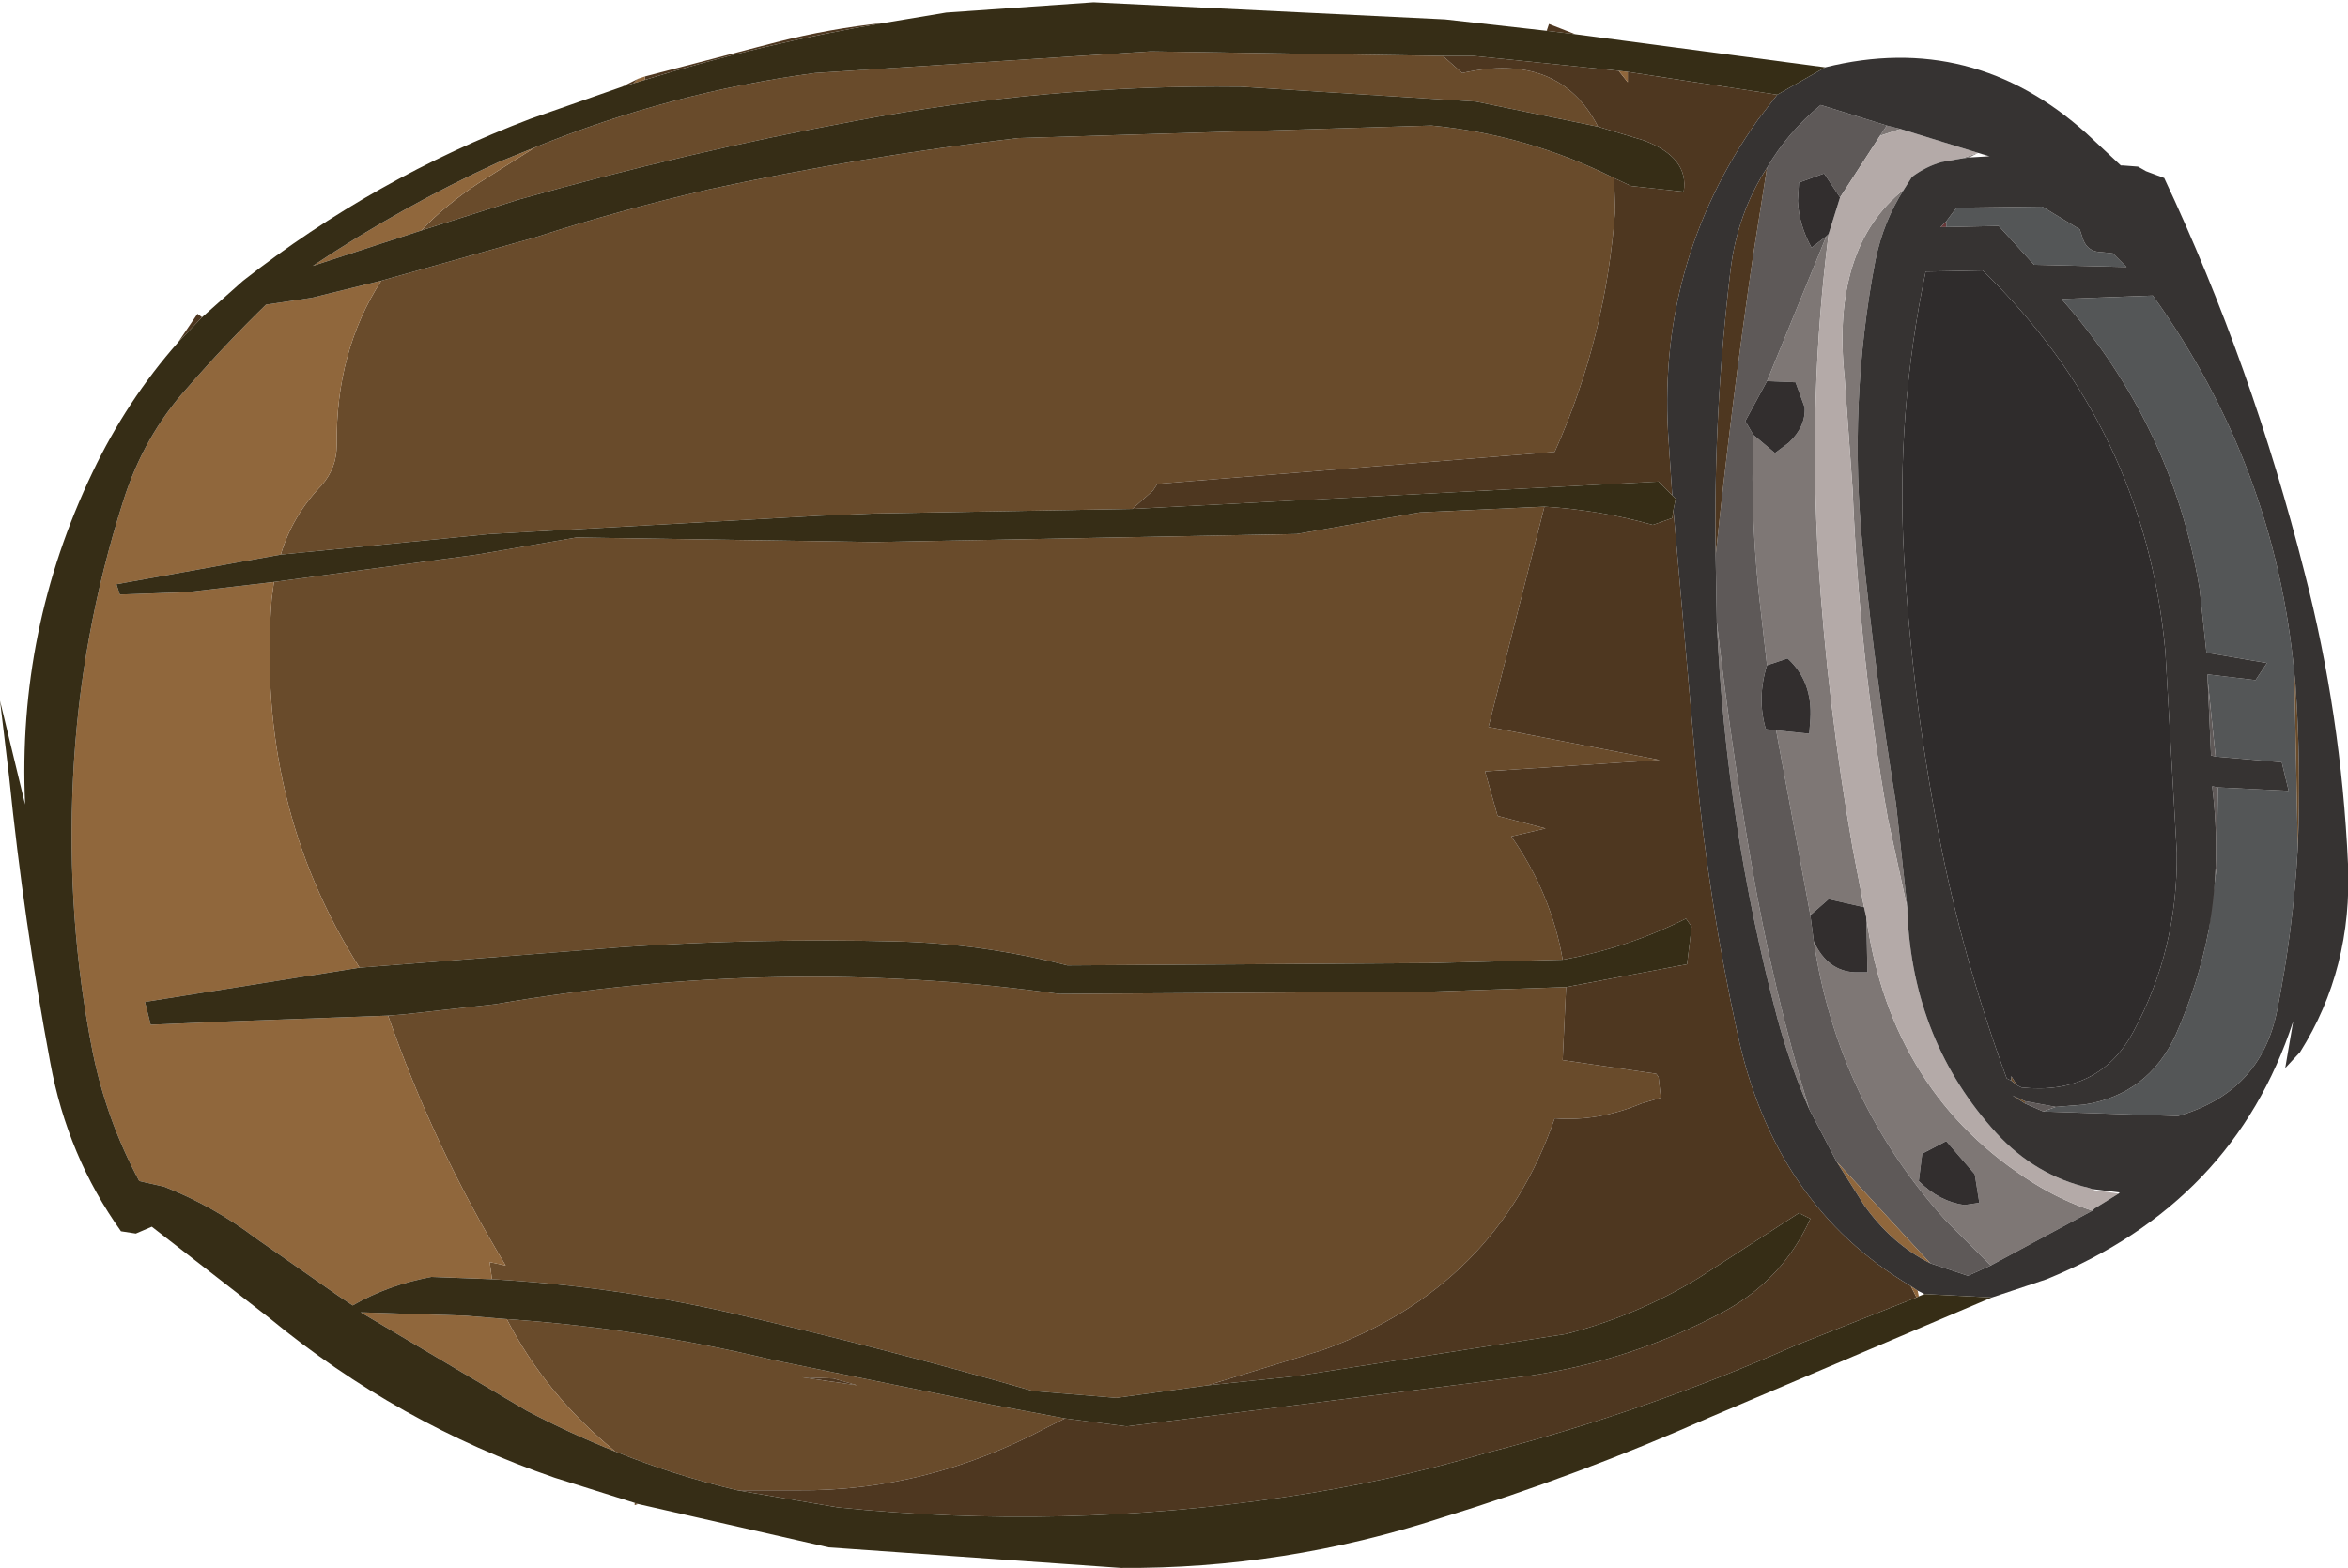 <?xml version="1.0" encoding="UTF-8" standalone="no"?>
<svg xmlns:ffdec="https://www.free-decompiler.com/flash" xmlns:xlink="http://www.w3.org/1999/xlink" ffdec:objectType="frame" height="68.7px" width="102.85px" xmlns="http://www.w3.org/2000/svg">
  <g transform="matrix(1.0, 0.0, 0.0, 1.0, 0.0, 0.0)">
    <use ffdec:characterId="462" height="68.7" transform="matrix(1.0, 0.0, 0.0, 1.0, 0.0, 0.0)" width="102.85" xlink:href="#sprite0"/>
  </g>
  <defs>
    <g id="sprite0" transform="matrix(1.0, 0.0, 0.0, 1.0, 0.0, 0.0)">
      <use ffdec:characterId="461" height="68.7" transform="matrix(1.0, 0.0, 0.0, 1.0, 0.0, 0.0)" width="102.85" xlink:href="#shape0"/>
    </g>
    <g id="shape0" transform="matrix(1.0, 0.0, 0.0, 1.0, 0.0, 0.0)">
      <path d="M85.25 9.7 L85.25 9.95 85.0 9.95 85.25 9.7" fill="#663738" fill-rule="evenodd" stroke="none"/>
      <path d="M85.25 9.7 L85.7 9.1 89.45 9.05 91.1 10.05 91.25 10.5 Q91.45 11.05 92.1 11.05 L92.55 11.1 93.15 11.7 89.1 11.6 87.55 9.9 85.25 9.95 85.25 9.7 M96.7 29.75 L96.7 29.55 98.8 29.8 99.3 29.05 96.65 28.6 96.35 25.8 Q95.15 18.6 90.3 13.1 L94.3 12.95 Q99.65 20.4 100.5 29.5 L100.65 37.15 Q100.45 40.75 99.75 44.25 99.05 47.85 95.4 48.9 L89.5 48.7 90.05 48.5 91.3 48.4 Q94.1 47.95 95.3 45.35 96.3 43.1 96.75 40.75 L97.1 37.95 97.15 34.5 100.25 34.65 99.95 33.4 97.05 33.15 96.7 29.75" fill="#545657" fill-rule="evenodd" stroke="none"/>
      <path d="M27.95 65.9 L27.8 65.95 27.8 65.85 27.95 65.9 M88.1 47.35 L88.1 47.15 88.35 47.55 88.1 47.35 M100.65 37.15 L100.5 29.5 100.55 30.0 Q100.8 33.6 100.65 37.15 M88.7 48.35 L88.15 48.0 88.7 48.25 88.7 48.35 M63.2 2.45 L64.05 3.2 Q68.3 2.25 70.0 5.55 L64.65 4.45 54.35 3.8 Q45.85 3.7 37.45 5.3 30.15 6.65 22.7 8.75 L18.45 10.1 Q19.55 8.95 21.0 8.0 L23.45 6.45 Q29.35 4.05 35.7 3.2 L50.4 2.25 63.2 2.45 M70.7 7.8 L70.75 9.2 Q70.35 14.8 68.1 19.8 L50.7 21.2 50.5 21.5 49.6 22.3 38.25 22.5 35.85 22.6 21.45 23.4 12.3 24.3 Q12.8 22.6 14.1 21.25 14.75 20.5 14.75 19.5 14.7 15.4 16.7 12.3 L23.45 10.4 Q27.15 9.2 31.05 8.3 37.75 6.85 44.6 6.05 L62.7 5.5 Q66.9 5.9 70.7 7.8 M12.0 25.5 L20.9 24.3 25.25 23.55 38.3 23.75 56.8 23.4 62.2 22.45 67.65 22.2 65.2 31.85 72.7 33.3 65.05 33.8 65.6 35.75 67.7 36.3 66.2 36.65 Q67.95 39.15 68.45 42.05 L62.6 42.2 46.75 42.3 Q43.05 41.35 39.3 41.25 33.15 41.1 27.25 41.5 L15.75 42.4 Q11.2 35.25 11.9 26.25 L12.0 25.5 M68.6 43.25 L68.45 46.45 72.55 47.05 72.65 47.2 72.75 48.1 71.9 48.35 Q70.0 49.15 68.1 49.0 65.55 56.4 57.95 59.15 L52.9 60.7 48.9 61.25 45.25 60.95 Q38.65 59.05 31.9 57.5 26.8 56.35 21.55 56.05 L21.45 55.3 22.15 55.45 Q19.0 50.25 17.0 44.5 L17.65 44.45 21.7 44.0 Q34.15 41.85 46.4 43.55 L62.65 43.45 68.6 43.25 M46.65 62.15 L45.85 62.55 Q40.6 65.35 34.95 65.3 L32.3 65.3 Q29.55 64.65 26.95 63.6 23.9 61.1 22.2 57.8 28.1 58.2 33.9 59.6 L43.45 61.55 46.65 62.15 M37.55 60.7 L36.5 60.4 35.15 60.35 37.55 60.7" fill="#694b2b" fill-rule="evenodd" stroke="none"/>
      <path d="M82.65 5.5 L83.25 5.65 82.35 5.95 82.65 5.5 M86.25 6.9 L85.9 6.95 86.65 6.7 86.25 6.9 M83.4 8.3 Q82.5 9.7 82.15 11.4 80.95 17.65 81.6 24.1 82.15 29.65 83.05 35.2 L83.55 39.8 82.7 35.9 Q81.45 28.85 81.15 21.45 L80.8 16.55 Q80.2 10.85 83.4 8.3 M91.5 52.05 L91.65 52.1 91.75 52.15 91.5 52.05 M91.65 53.05 L87.2 55.45 85.25 53.5 Q80.5 48.25 79.45 41.25 80.05 42.55 81.25 42.6 L81.8 42.6 81.75 40.2 Q82.85 47.95 89.1 51.85 90.3 52.6 91.65 53.05 M79.25 48.6 Q78.4 46.65 77.85 44.6 75.6 36.1 75.2 27.25 75.8 32.5 76.7 37.75 77.65 43.35 79.25 48.6 M80.1 10.25 Q79.2 17.35 79.65 24.55 80.05 30.85 81.15 37.15 L81.65 39.75 80.1 39.4 79.3 40.1 77.8 32.0 79.25 32.15 79.3 31.5 Q79.4 29.85 78.3 28.85 L77.4 29.15 77.15 26.95 Q76.65 22.9 76.8 19.05 L77.75 19.85 78.35 19.4 Q79.1 18.7 79.05 17.85 L78.65 16.75 77.4 16.7 80.0 10.35 80.1 10.25 M86.7 52.7 L86.5 51.45 85.25 50.0 84.2 50.55 84.05 51.75 Q84.95 52.65 86.05 52.8 L86.7 52.7" fill="#7e7775" fill-rule="evenodd" stroke="none"/>
      <path d="M82.65 5.5 L82.35 5.95 80.6 8.65 79.9 7.6 78.8 8.0 78.75 8.8 Q78.8 9.85 79.35 10.85 L80.0 10.35 77.4 16.7 76.45 18.45 76.8 19.05 Q76.65 22.9 77.15 26.95 L77.4 29.15 Q76.95 30.6 77.35 31.95 L77.8 32.0 79.3 40.1 79.45 41.25 Q80.5 48.25 85.25 53.5 L87.2 55.45 86.2 55.9 84.55 55.35 80.45 50.9 79.25 48.6 Q77.65 43.35 76.7 37.75 75.8 32.5 75.2 27.25 L75.2 27.15 75.15 24.35 Q75.85 17.65 76.8 11.15 L77.4 7.35 Q78.3 5.8 79.75 4.6 L82.65 5.5" fill="#5e5958" fill-rule="evenodd" stroke="none"/>
      <path d="M82.35 5.95 L83.25 5.65 86.65 6.7 87.15 6.85 87.1 6.85 86.65 6.7 85.9 6.95 85.05 7.1 Q84.35 7.3 83.75 7.75 L83.4 8.3 Q80.2 10.85 80.8 16.55 L81.15 21.45 Q81.45 28.85 82.7 35.9 L83.55 39.8 83.55 40.0 Q83.8 45.65 87.45 49.65 89.15 51.5 91.5 52.05 L91.75 52.15 92.8 52.3 91.75 52.95 91.65 53.05 Q90.3 52.6 89.1 51.85 82.85 47.95 81.75 40.2 L81.65 39.75 81.15 37.15 Q80.05 30.85 79.65 24.55 79.2 17.35 80.1 10.25 L80.6 8.65 82.35 5.95" fill="#b4aaa8" fill-rule="evenodd" stroke="none"/>
      <path d="M96.7 29.75 L97.05 33.15 96.85 33.1 96.7 29.75 M97.15 34.5 L97.1 37.95 96.75 40.75 Q97.3 37.7 96.9 34.45 L97.15 34.5 M90.05 48.5 L89.5 48.7 88.7 48.35 88.7 48.25 90.05 48.5" fill="#605a59" fill-rule="evenodd" stroke="none"/>
      <path d="M88.1 47.35 L87.9 47.25 Q85.95 41.95 84.9 36.45 83.75 30.45 83.4 24.35 83.05 18.15 84.35 11.9 L86.85 11.85 Q93.95 18.75 94.85 28.55 L95.35 37.35 Q95.4 41.6 93.45 45.2 91.95 48.0 88.55 47.65 L88.35 47.55 88.1 47.15 88.1 47.35" fill="#2f2c2c" fill-rule="evenodd" stroke="none"/>
      <path d="M81.65 39.75 L81.75 40.2 81.8 42.6 81.25 42.6 Q80.05 42.55 79.45 41.25 L79.3 40.1 80.1 39.4 81.65 39.75 M86.7 52.7 L86.05 52.8 Q84.95 52.65 84.05 51.75 L84.2 50.55 85.25 50.0 86.5 51.45 86.7 52.7 M77.8 32.0 L77.35 31.95 Q76.95 30.6 77.4 29.15 L78.3 28.85 Q79.4 29.85 79.3 31.5 L79.25 32.15 77.8 32.0 M76.8 19.05 L76.45 18.45 77.4 16.7 78.65 16.75 79.05 17.85 Q79.1 18.7 78.35 19.4 L77.75 19.85 76.8 19.05 M80.0 10.35 L79.35 10.85 Q78.8 9.85 78.75 8.8 L78.8 8.0 79.9 7.6 80.6 8.65 80.1 10.25 80.0 10.35" fill="#322e2e" fill-rule="evenodd" stroke="none"/>
      <path d="M7.8 15.0 L8.65 13.75 8.85 13.9 7.8 15.0 M27.25 3.8 L27.95 3.45 27.75 3.65 27.25 3.8 M28.25 3.35 L34.0 1.85 Q36.35 1.25 38.75 1.0 33.4 1.9 28.25 3.5 L28.25 3.35 M67.75 1.35 L67.85 1.05 69.0 1.5 67.75 1.35 M77.85 4.15 L77.0 5.25 Q72.5 11.6 73.1 19.45 L73.25 21.7 72.65 21.1 49.6 22.3 50.5 21.5 50.7 21.2 68.1 19.8 Q70.35 14.8 70.75 9.2 L70.7 7.8 71.45 8.15 73.75 8.4 Q74.0 6.9 72.0 6.15 L70.0 5.55 Q68.3 2.25 64.05 3.2 L63.2 2.45 64.55 2.45 70.9 3.1 71.3 3.6 71.3 3.15 77.85 4.15 M73.3 22.35 L74.3 33.7 Q74.85 39.5 76.1 45.25 77.7 52.8 83.7 56.35 L83.95 56.85 78.65 58.95 Q72.1 61.85 65.15 63.65 60.75 64.95 56.25 65.6 46.55 67.05 36.7 66.05 L32.3 65.3 34.95 65.3 Q40.6 65.35 45.85 62.55 L46.65 62.15 49.35 62.5 66.85 60.3 Q71.45 59.65 75.55 57.45 78.1 56.05 79.3 53.4 L78.8 53.15 74.4 56.0 Q71.7 57.65 68.6 58.45 L56.75 60.3 52.9 60.7 57.95 59.15 Q65.55 56.4 68.1 49.0 70.0 49.15 71.9 48.35 L72.75 48.1 72.65 47.2 72.55 47.05 68.45 46.45 68.6 43.25 73.9 42.25 74.1 40.6 73.85 40.25 Q71.25 41.55 68.45 42.05 67.95 39.15 66.2 36.65 L67.7 36.3 65.6 35.75 65.05 33.8 72.7 33.3 65.2 31.85 67.65 22.2 Q70.1 22.35 72.4 23.0 L73.25 22.7 73.3 22.35 M75.15 24.35 Q75.05 18.1 75.8 11.85 76.1 9.35 77.4 7.35 L76.8 11.15 Q75.85 17.65 75.15 24.35 M37.55 60.7 L35.15 60.35 36.5 60.4 37.55 60.7" fill="#4e3720" fill-rule="evenodd" stroke="none"/>
      <path d="M27.95 3.45 L28.25 3.35 28.25 3.5 27.75 3.65 27.95 3.45 M83.7 56.35 L84.0 56.55 84.05 56.8 83.95 56.85 83.7 56.35 M84.55 55.35 Q82.85 54.5 81.65 52.8 L80.45 50.9 84.55 55.35 M71.3 3.15 L71.3 3.6 70.9 3.1 71.3 3.15 M16.7 12.3 Q14.7 15.4 14.75 19.5 14.75 20.5 14.1 21.25 12.8 22.6 12.3 24.3 L5.1 25.6 5.25 26.05 8.15 25.95 12.0 25.5 11.9 26.25 Q11.2 35.25 15.75 42.4 L6.35 43.9 6.6 44.9 10.15 44.75 17.0 44.5 Q19.0 50.25 22.15 55.45 L21.45 55.3 21.55 56.05 18.9 55.95 Q17.0 56.3 15.45 57.2 L14.85 56.8 11.2 54.25 Q9.35 52.85 7.2 52.0 L6.1 51.75 Q4.65 49.05 4.05 46.05 2.9 40.2 3.2 34.1 3.5 27.9 5.4 21.95 6.3 19.1 8.2 17.0 9.85 15.1 11.65 13.35 L13.65 13.05 16.7 12.3 M23.45 6.45 L21.0 8.0 Q19.55 8.95 18.45 10.1 L13.7 11.65 Q17.6 9.05 21.85 7.1 L23.45 6.45 M26.95 63.6 Q24.95 62.8 23.05 61.8 L15.8 57.5 20.4 57.65 22.2 57.8 Q23.9 61.1 26.95 63.6" fill="#90673c" fill-rule="evenodd" stroke="none"/>
      <path d="M85.25 9.95 L87.55 9.9 89.1 11.6 93.15 11.7 92.55 11.1 92.1 11.05 Q91.45 11.05 91.25 10.5 L91.1 10.05 89.45 9.05 85.7 9.1 85.25 9.7 85.0 9.95 85.25 9.95 M79.95 2.95 Q86.4 1.35 91.4 5.85 L92.9 7.25 93.0 7.25 93.65 7.3 94.0 7.5 94.8 7.8 Q98.65 16.0 100.95 25.1 102.55 31.3 102.85 37.85 103.05 42.45 100.75 46.1 L100.1 46.8 100.45 44.75 Q97.85 52.7 89.65 56.05 L87.25 56.85 84.3 56.7 84.0 56.55 83.7 56.35 Q77.7 52.8 76.1 45.25 74.85 39.5 74.3 33.7 L73.3 22.35 73.4 21.85 73.25 21.7 73.1 19.45 Q72.5 11.6 77.0 5.25 L77.85 4.15 79.95 2.95 M83.25 5.65 L82.65 5.5 79.75 4.6 Q78.3 5.8 77.4 7.35 76.1 9.35 75.8 11.85 75.05 18.1 75.15 24.35 L75.2 27.15 75.2 27.25 Q75.6 36.1 77.85 44.6 78.4 46.65 79.25 48.6 L80.45 50.9 81.65 52.8 Q82.85 54.5 84.55 55.35 L86.2 55.9 87.2 55.45 91.65 53.05 91.75 52.95 92.8 52.3 92.85 52.25 91.65 52.1 91.5 52.05 Q89.15 51.5 87.45 49.65 83.8 45.65 83.55 40.0 L83.55 39.8 83.05 35.2 Q82.15 29.65 81.6 24.1 80.95 17.65 82.15 11.4 82.5 9.7 83.4 8.3 L83.75 7.75 Q84.35 7.3 85.05 7.1 L85.9 6.95 86.25 6.9 87.1 6.85 87.15 6.85 86.65 6.7 83.25 5.65 M88.35 47.55 L88.55 47.65 Q91.95 48.0 93.45 45.2 95.4 41.6 95.35 37.35 L94.85 28.55 Q93.95 18.75 86.85 11.85 L84.35 11.9 Q83.05 18.15 83.4 24.35 83.75 30.45 84.9 36.45 85.95 41.95 87.9 47.25 L88.1 47.35 88.35 47.55 M100.5 29.5 Q99.65 20.4 94.3 12.95 L90.3 13.1 Q95.15 18.6 96.35 25.8 L96.65 28.6 99.3 29.05 98.8 29.8 96.7 29.55 96.7 29.75 96.85 33.1 97.05 33.15 99.95 33.4 100.25 34.65 97.15 34.5 96.9 34.45 Q97.3 37.7 96.75 40.75 96.3 43.1 95.3 45.35 94.1 47.95 91.3 48.4 L90.05 48.5 88.7 48.25 88.15 48.0 88.7 48.35 89.5 48.7 95.4 48.9 Q99.05 47.85 99.75 44.25 100.45 40.75 100.65 37.15 100.8 33.6 100.55 30.0 L100.5 29.5" fill="#363332" fill-rule="evenodd" stroke="none"/>
      <path d="M87.25 56.85 L74.9 62.1 Q69.15 64.65 63.15 66.5 56.25 68.75 49.1 68.7 L36.3 67.8 27.95 65.9 27.8 65.85 24.3 64.75 Q17.45 62.4 11.8 57.75 L6.65 53.75 5.95 54.05 5.3 53.95 Q2.95 50.65 2.2 46.55 1.05 40.4 0.4 34.05 L0.0 30.7 1.1 35.25 Q0.75 27.6 4.05 20.7 5.55 17.55 7.8 15.0 L8.85 13.9 10.65 12.3 Q16.4 7.8 23.25 5.2 L27.25 3.8 27.75 3.65 28.25 3.5 Q33.4 1.9 38.75 1.0 L41.45 0.55 47.9 0.1 63.3 0.85 67.75 1.35 69.0 1.5 79.95 2.95 77.85 4.15 71.3 3.15 70.9 3.1 64.55 2.45 63.2 2.45 50.4 2.25 35.7 3.2 Q29.35 4.05 23.45 6.45 L21.85 7.1 Q17.6 9.05 13.7 11.65 L18.45 10.1 22.7 8.75 Q30.15 6.65 37.45 5.3 45.85 3.7 54.35 3.8 L64.65 4.45 70.0 5.55 72.0 6.15 Q74.0 6.9 73.75 8.4 L71.45 8.15 70.7 7.8 Q66.9 5.9 62.7 5.5 L44.6 6.05 Q37.75 6.85 31.05 8.3 27.15 9.2 23.45 10.4 L16.7 12.3 13.65 13.05 11.65 13.35 Q9.85 15.1 8.2 17.0 6.3 19.1 5.4 21.95 3.5 27.9 3.2 34.1 2.9 40.2 4.05 46.05 4.65 49.05 6.1 51.75 L7.2 52.0 Q9.35 52.85 11.2 54.25 L14.85 56.8 15.45 57.2 Q17.0 56.3 18.9 55.95 L21.55 56.05 Q26.8 56.35 31.9 57.5 38.65 59.05 45.25 60.95 L48.9 61.25 52.9 60.7 56.75 60.3 68.6 58.45 Q71.7 57.65 74.4 56.0 L78.8 53.15 79.3 53.4 Q78.1 56.05 75.55 57.45 71.45 59.65 66.85 60.3 L49.35 62.5 46.65 62.15 43.45 61.55 33.9 59.6 Q28.1 58.2 22.2 57.8 L20.4 57.65 15.8 57.5 23.05 61.8 Q24.95 62.8 26.95 63.6 29.55 64.65 32.3 65.3 L36.7 66.05 Q46.55 67.05 56.25 65.6 60.75 64.95 65.15 63.65 72.1 61.85 78.65 58.95 L83.95 56.85 84.05 56.8 84.3 56.7 87.25 56.85 M73.25 21.7 L73.4 21.85 73.3 22.35 73.25 22.7 72.4 23.0 Q70.1 22.35 67.65 22.2 L62.2 22.45 56.8 23.4 38.3 23.75 25.25 23.55 20.9 24.3 12.0 25.5 8.15 25.95 5.25 26.05 5.1 25.6 12.3 24.3 21.45 23.4 35.85 22.6 38.25 22.5 49.6 22.3 72.65 21.1 73.25 21.7 M68.45 42.05 Q71.25 41.55 73.85 40.25 L74.1 40.6 73.9 42.25 68.6 43.25 62.65 43.45 46.4 43.55 Q34.15 41.85 21.7 44.0 L17.65 44.45 17.0 44.5 10.15 44.75 6.6 44.9 6.35 43.9 15.75 42.4 27.25 41.5 Q33.15 41.1 39.3 41.25 43.05 41.35 46.75 42.3 L62.6 42.2 68.45 42.05" fill="#362d16" fill-rule="evenodd" stroke="none"/>
    </g>
  </defs>
</svg>
